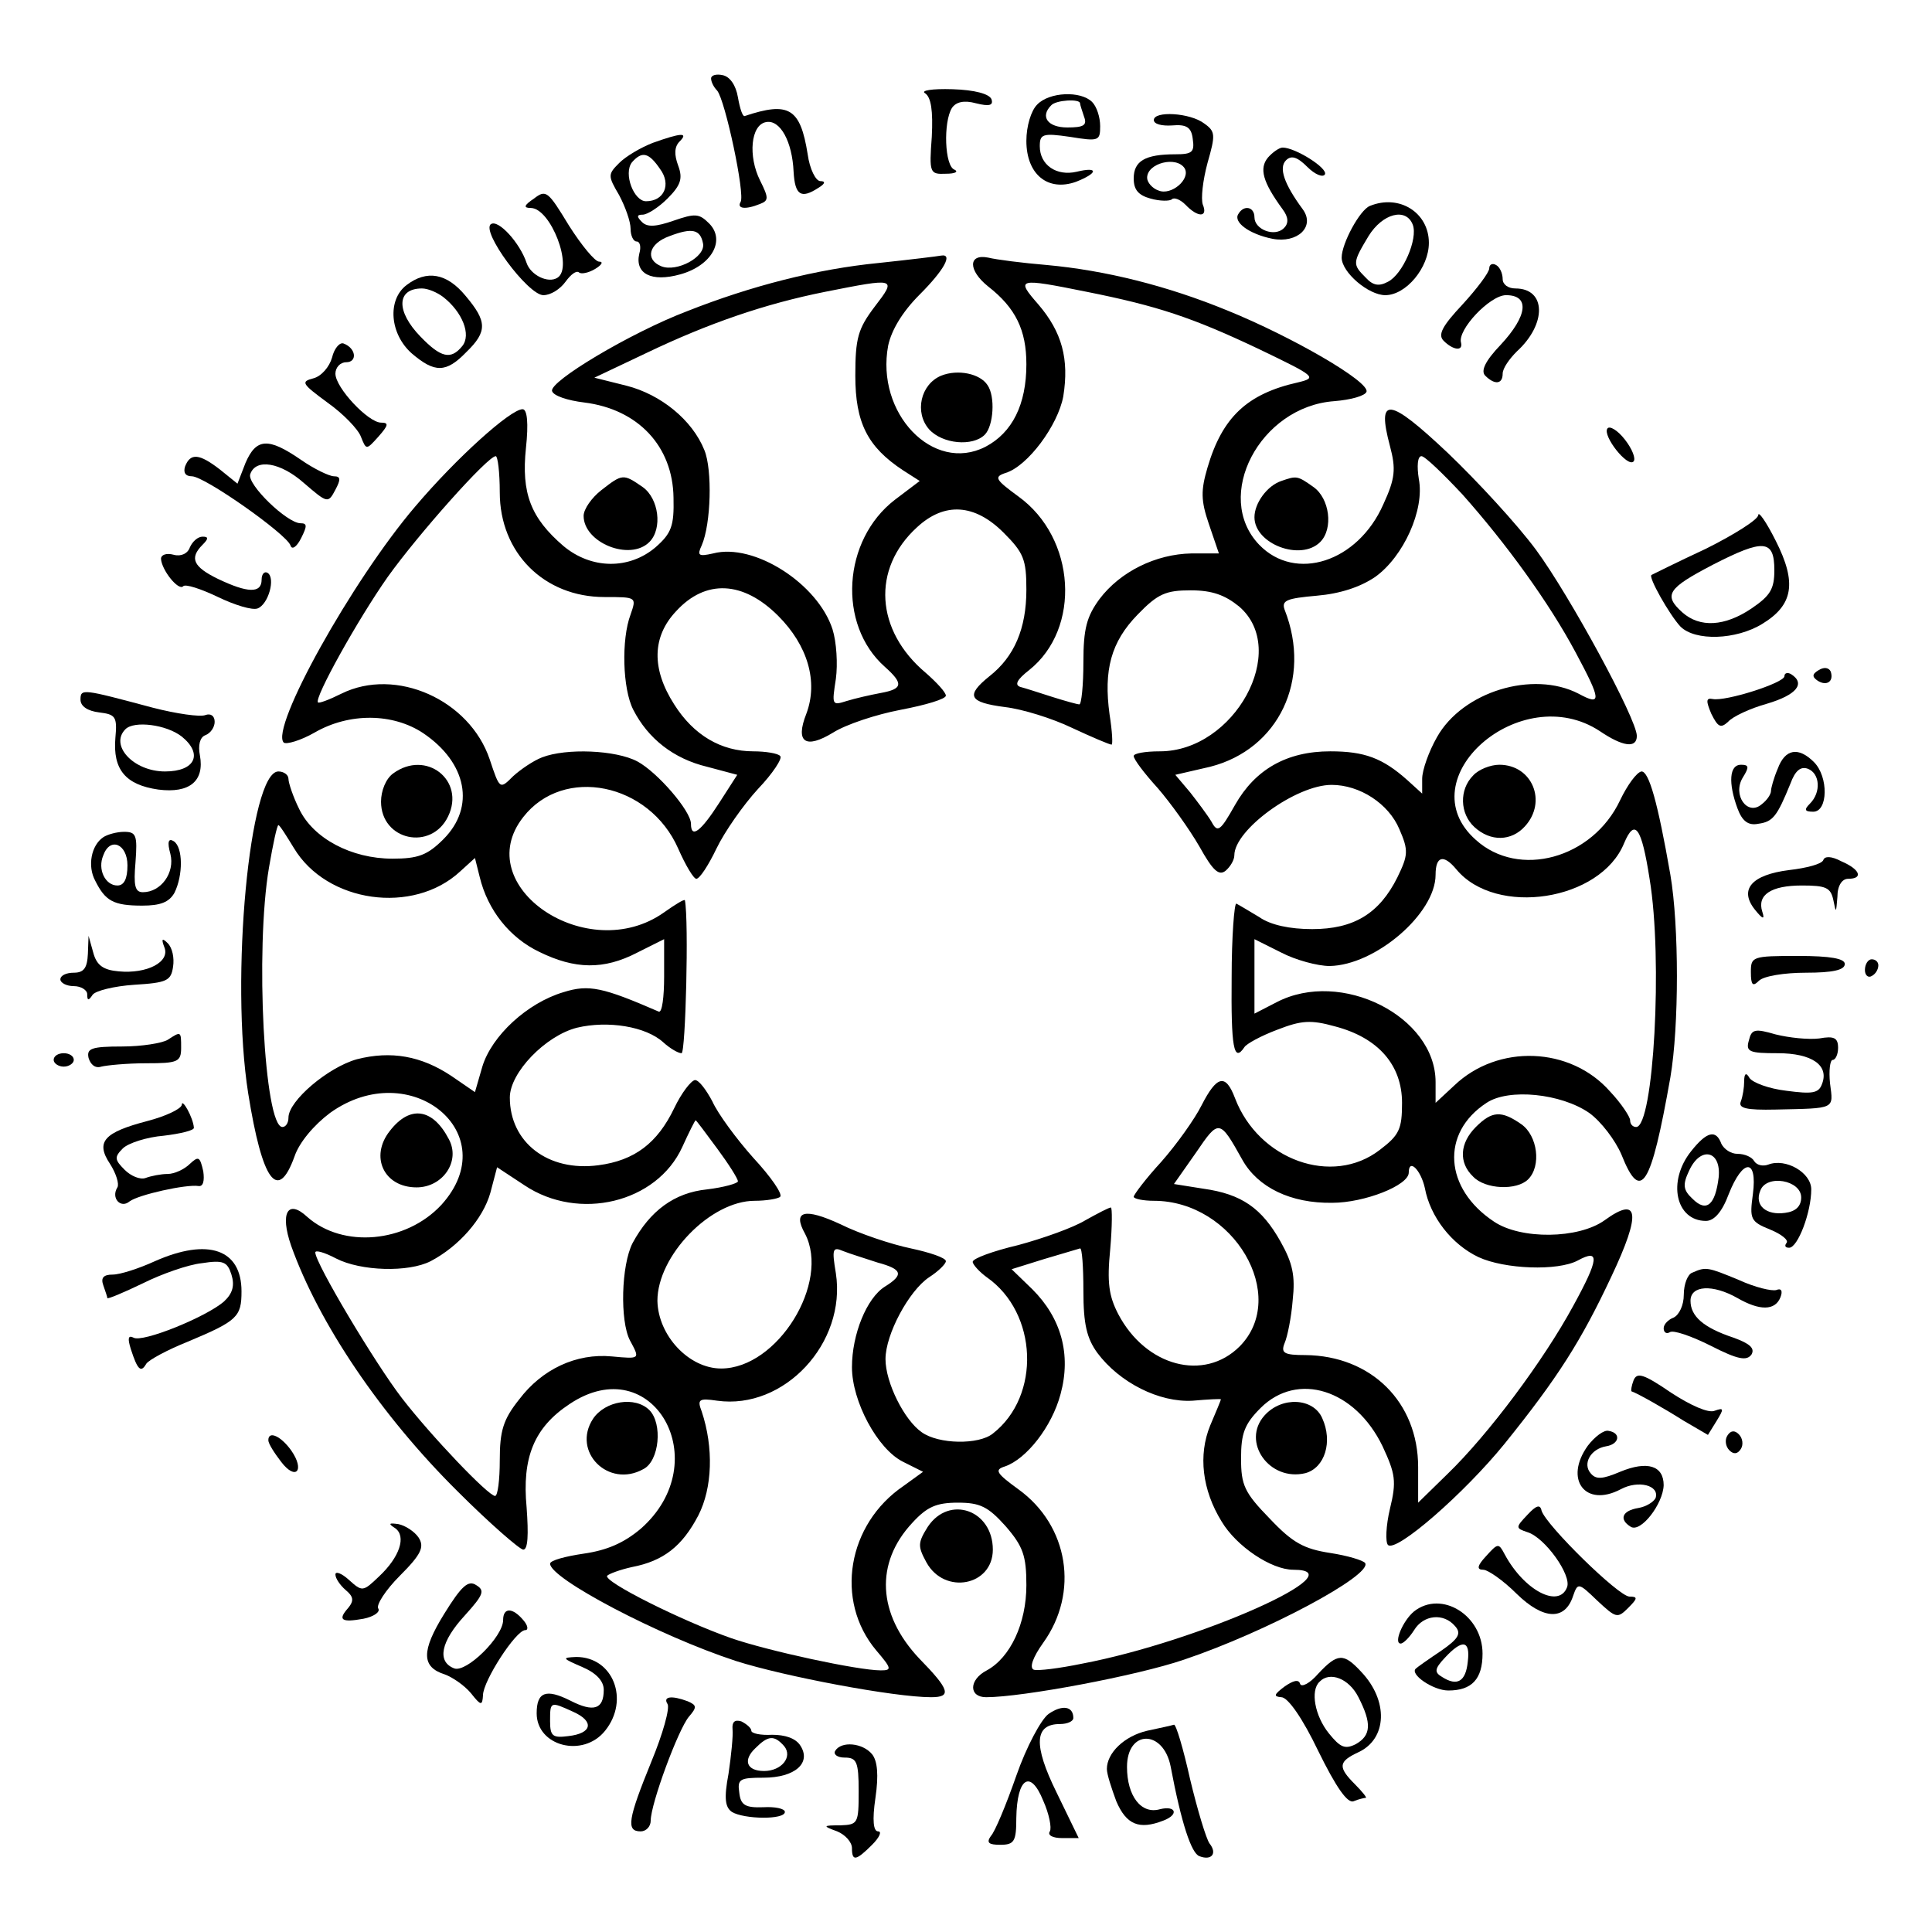 <?xml version="1.0" standalone="no"?>
<!DOCTYPE svg PUBLIC "-//W3C//DTD SVG 20010904//EN"
 "http://www.w3.org/TR/2001/REC-SVG-20010904/DTD/svg10.dtd">
<svg version="1.0" xmlns="http://www.w3.org/2000/svg"
 width="288pt" height="288pt" viewBox="0 0 288 288"
 preserveAspectRatio="xMidYMid meet">
<g transform="translate(0,288) scale(0.1,-0.1)"
fill="#000000" stroke="none">
<path d="M1060 2763 c0 -5 4 -13 9 -18 12 -14 42 -155 35 -166 -6 -10 7 -12
29 -3 13 5 13 9 0 35 -18 36 -14 83 9 87 21 4 39 -29 41 -74 2 -35 11 -41 37
-24 10 6 11 10 3 10 -7 0 -16 18 -19 40 -11 69 -28 79 -94 57 -3 -1 -7 11 -10
28 -3 18 -12 31 -23 33 -9 2 -17 0 -17 -5z"/>
<path d="M1379 2741 c9 -6 12 -26 10 -65 -4 -54 -3 -56 21 -55 14 0 19 3 13 6
-15 5 -17 71 -4 92 6 9 18 12 36 7 20 -5 26 -3 23 6 -3 8 -25 14 -58 15 -31 1
-48 -2 -41 -6z"/>
<path d="M1546 2724 c-9 -9 -16 -32 -16 -54 0 -50 32 -76 74 -61 33 13 34 23
1 15 -30 -7 -55 10 -55 38 0 18 4 20 45 14 43 -7 45 -6 45 16 0 13 -5 29 -12
36 -17 17 -64 15 -82 -4z m64 2 c0 -2 3 -11 6 -20 5 -13 -1 -16 -25 -16 -29 0
-41 16 -24 33 7 8 43 10 43 3z"/>
<path d="M1720 2701 c0 -6 12 -9 27 -8 22 2 29 -3 31 -20 3 -20 -1 -23 -26
-23 -45 0 -62 -10 -62 -36 0 -17 7 -25 25 -30 14 -4 29 -4 32 -1 3 3 12 0 20
-8 19 -20 34 -19 26 0 -3 9 0 36 7 62 12 42 12 47 -5 59 -21 16 -75 19 -75 5z
m46 -72 c9 -16 -20 -41 -39 -33 -9 3 -17 12 -17 19 0 22 44 33 56 14z"/>
<path d="M973 2667 c-18 -7 -40 -20 -50 -30 -17 -17 -17 -19 0 -48 9 -17 17
-39 17 -50 0 -10 4 -19 9 -19 5 0 7 -8 4 -18 -7 -30 18 -43 61 -31 47 13 68
51 43 76 -15 15 -21 15 -53 4 -26 -9 -39 -10 -47 -2 -8 8 -8 11 1 11 7 0 24
11 37 24 20 20 23 30 16 49 -6 16 -6 28 2 36 14 14 2 13 -40 -2z m11 -39 c17
-23 6 -48 -21 -48 -18 0 -34 41 -21 58 15 17 25 15 42 -10z m64 -111 c4 -20
-39 -43 -62 -34 -25 10 -19 34 12 45 34 13 46 10 50 -11z"/>
<path d="M1890 2645 c-13 -16 -8 -36 22 -77 9 -12 9 -21 2 -28 -14 -14 -44 -2
-44 16 0 16 -16 19 -24 5 -8 -12 16 -30 51 -37 37 -7 64 18 45 44 -28 38 -36
62 -25 73 8 8 17 5 32 -10 11 -11 23 -16 26 -11 5 9 -44 40 -63 40 -5 0 -15
-7 -22 -15z"/>
<path d="M796 2584 c-15 -10 -16 -14 -5 -14 30 0 64 -89 40 -104 -14 -9 -40 4
-46 22 -10 30 -42 65 -53 58 -16 -10 55 -106 78 -106 11 0 25 9 33 20 8 11 16
17 20 14 3 -3 14 -1 24 5 10 6 13 11 6 11 -6 0 -26 24 -45 54 -31 51 -34 54
-52 40z"/>
<path d="M2042 2573 c-15 -6 -42 -56 -42 -77 0 -22 40 -56 65 -56 31 0 65 41
65 78 0 45 -44 73 -88 55z m64 -28 c8 -21 -15 -74 -37 -85 -13 -7 -22 -6 -33
6 -20 20 -20 22 4 62 21 34 56 43 66 17z"/>
<path d="M1310 2488 c-92 -9 -190 -34 -286 -72 -84 -32 -206 -105 -201 -119 2
-7 23 -14 48 -17 80 -10 132 -65 133 -142 1 -42 -3 -53 -27 -74 -39 -33 -95
-33 -137 2 -49 42 -63 79 -56 146 4 37 2 58 -5 58 -18 0 -99 -73 -160 -145
-94 -110 -217 -331 -196 -352 4 -3 25 3 46 15 52 30 117 29 162 -1 65 -44 78
-110 30 -158 -24 -24 -38 -29 -76 -29 -61 0 -118 30 -139 74 -9 18 -16 39 -16
45 0 6 -7 11 -15 11 -43 0 -72 -309 -45 -480 21 -131 44 -163 69 -94 7 21 29
47 53 65 120 86 262 -31 166 -137 -53 -57 -147 -65 -200 -18 -29 27 -41 6 -24
-43 41 -115 133 -252 248 -366 48 -48 93 -87 98 -87 7 0 8 22 5 63 -7 74 11
119 64 154 124 83 220 -86 106 -186 -25 -21 -50 -32 -85 -37 -27 -4 -50 -10
-50 -15 0 -22 161 -107 277 -145 72 -23 236 -54 291 -54 31 0 28 11 -18 58
-62 66 -66 142 -10 202 22 24 36 30 68 30 33 0 45 -6 71 -35 26 -30 31 -44 31
-88 0 -57 -24 -108 -59 -127 -27 -14 -27 -40 -1 -40 54 0 225 32 295 56 122
41 281 126 270 144 -3 4 -26 11 -52 15 -39 6 -56 15 -90 51 -38 39 -43 50 -43
90 0 37 5 51 29 75 55 55 141 28 182 -57 19 -41 21 -52 11 -93 -6 -25 -7 -50
-3 -54 12 -12 114 77 174 151 79 98 114 153 159 249 45 95 41 121 -10 84 -39
-28 -125 -29 -165 -2 -74 49 -80 132 -11 177 33 22 111 14 153 -15 18 -13 39
-41 48 -62 29 -73 44 -49 73 115 13 76 13 226 0 302 -19 109 -32 154 -43 154
-7 -1 -21 -20 -32 -43 -41 -87 -151 -117 -215 -59 -103 91 67 240 185 162 34
-23 55 -26 55 -7 0 25 -100 209 -150 277 -28 38 -88 103 -132 145 -88 83 -106
85 -86 10 9 -34 8 -48 -10 -87 -38 -86 -131 -116 -185 -60 -69 72 1 206 112
214 25 2 46 8 48 14 5 15 -111 82 -207 121 -90 37 -182 60 -270 68 -36 3 -75
8 -87 11 -30 6 -30 -19 0 -43 41 -32 57 -65 57 -116 0 -60 -21 -102 -61 -123
-78 -40 -164 50 -145 151 5 23 21 50 47 76 36 36 50 61 32 58 -5 -1 -46 -6
-93 -11z m-6 -65 c-25 -33 -29 -47 -29 -103 0 -70 18 -106 71 -141 l25 -16
-37 -28 c-78 -60 -86 -186 -15 -249 28 -25 27 -33 -6 -39 -16 -3 -38 -8 -51
-12 -22 -7 -22 -6 -16 33 3 22 1 55 -5 74 -22 68 -117 129 -178 113 -22 -5
-24 -3 -17 12 14 32 16 113 4 142 -18 45 -65 83 -116 96 l-48 12 78 37 c92 44
176 73 266 91 106 21 107 21 74 -22z m316 22 c105 -21 157 -38 258 -86 83 -40
86 -42 57 -49 -76 -17 -113 -52 -135 -127 -10 -34 -10 -49 2 -84 l15 -44 -41
0 c-53 -1 -106 -27 -137 -68 -19 -26 -24 -44 -24 -94 0 -35 -3 -63 -6 -63 -3
0 -21 5 -40 11 -19 6 -40 13 -48 15 -9 3 -5 11 13 25 78 62 70 197 -16 259
-34 25 -37 29 -19 35 33 10 78 71 86 114 9 56 -2 96 -37 137 -34 39 -32 40 72
19z m-875 -299 c0 -90 66 -156 156 -156 48 0 48 0 39 -26 -14 -37 -12 -111 4
-142 22 -43 60 -73 110 -85 l45 -12 -27 -42 c-27 -42 -42 -54 -42 -31 0 19
-50 77 -80 93 -32 17 -106 20 -142 6 -13 -5 -32 -18 -43 -28 -20 -20 -20 -20
-35 25 -30 89 -140 138 -221 98 -18 -9 -34 -15 -35 -13 -6 6 59 123 104 187
45 63 149 180 161 180 3 0 6 -24 6 -54z m1435 -3 c65 -73 129 -161 169 -236
38 -71 39 -80 4 -61 -68 35 -173 3 -211 -65 -12 -21 -22 -49 -22 -62 l0 -22
-22 20 c-37 33 -64 43 -115 43 -65 0 -112 -27 -142 -80 -22 -39 -26 -42 -35
-25 -6 10 -21 30 -32 44 l-22 26 52 12 c102 26 152 130 111 234 -5 14 3 17 48
21 35 3 65 13 87 28 42 30 74 100 65 146 -3 19 -2 34 4 34 5 0 32 -26 61 -57z
m-684 -57 c30 -30 34 -40 34 -85 0 -58 -18 -100 -55 -129 -36 -29 -31 -39 23
-46 26 -3 71 -17 100 -31 30 -14 56 -25 59 -25 2 0 1 20 -3 45 -9 66 2 108 42
149 30 31 42 36 79 36 32 0 51 -7 72 -24 76 -65 -7 -216 -118 -216 -22 0 -39
-3 -39 -7 0 -5 16 -26 36 -48 19 -22 47 -61 62 -87 20 -36 29 -44 39 -36 7 6
13 16 13 23 0 38 92 105 145 105 42 0 85 -28 101 -66 14 -32 13 -39 -3 -72
-27 -54 -65 -77 -127 -77 -33 0 -62 6 -79 18 -15 9 -30 18 -34 20 -3 1 -7 -49
-7 -110 -1 -104 3 -128 19 -104 3 5 25 17 49 26 36 14 50 15 86 5 65 -17 100
-58 100 -114 0 -39 -4 -48 -33 -70 -71 -55 -181 -15 -216 77 -14 37 -27 34
-50 -11 -10 -20 -37 -58 -60 -84 -23 -25 -41 -49 -41 -52 0 -3 14 -6 30 -6
119 0 202 -142 128 -217 -53 -53 -140 -30 -181 48 -14 27 -17 47 -12 97 3 34
3 62 1 62 -3 0 -20 -9 -38 -19 -18 -11 -63 -27 -100 -37 -38 -9 -68 -20 -68
-25 0 -4 10 -15 21 -23 76 -53 81 -177 9 -233 -21 -17 -81 -16 -106 2 -26 18
-54 74 -54 109 0 37 35 102 65 122 14 9 25 20 25 24 0 5 -24 13 -52 19 -29 6
-77 22 -105 36 -54 25 -72 20 -53 -14 38 -73 -41 -201 -125 -201 -48 0 -94 49
-95 101 0 67 79 149 145 149 17 0 35 3 38 6 4 4 -14 30 -40 58 -25 28 -53 66
-61 84 -9 17 -20 32 -26 32 -6 -1 -20 -19 -31 -42 -25 -52 -59 -78 -113 -85
-75 -10 -132 34 -132 101 0 37 53 92 100 104 46 11 103 2 129 -22 10 -9 22
-16 27 -16 6 0 11 197 5 228 -1 2 -14 -6 -31 -18 -114 -81 -291 39 -210 142
60 77 188 51 231 -47 11 -25 23 -45 27 -45 5 0 18 20 30 45 12 25 40 65 62 89
22 23 37 46 33 49 -3 4 -22 7 -40 7 -48 0 -89 24 -118 70 -34 53 -33 101 3
139 44 48 100 45 152 -7 44 -44 60 -98 42 -146 -17 -43 -1 -53 40 -28 19 12
64 27 101 34 37 7 67 16 67 21 0 5 -14 20 -30 34 -75 63 -81 155 -13 217 41
38 86 35 129 -8z m-1058 -470 c49 -82 178 -100 248 -35 l22 20 7 -28 c12 -50
45 -91 89 -112 53 -26 96 -27 146 -1 l40 20 0 -56 c0 -30 -3 -54 -8 -52 -83
36 -104 41 -142 29 -54 -16 -107 -65 -121 -111 l-11 -38 -35 24 c-45 30 -90
38 -141 25 -43 -12 -102 -62 -102 -87 0 -8 -4 -14 -9 -14 -27 0 -41 264 -20
387 6 35 12 63 14 63 2 0 12 -16 23 -34z m2021 -46 c20 -120 6 -370 -20 -370
-5 0 -9 4 -9 10 0 5 -13 25 -30 43 -59 67 -167 71 -232 9 l-28 -26 0 31 c0 98
-141 169 -237 119 l-33 -17 0 56 0 55 40 -20 c21 -11 54 -20 72 -20 68 1 158
78 158 136 0 28 12 31 31 8 59 -71 215 -47 250 39 16 38 26 24 38 -53z m-1390
-402 c17 -23 31 -45 31 -49 0 -3 -21 -9 -46 -12 -49 -5 -85 -32 -111 -80 -17
-33 -19 -116 -4 -145 15 -28 16 -28 -27 -24 -53 5 -104 -19 -138 -64 -24 -30
-29 -47 -29 -91 0 -29 -3 -53 -7 -53 -10 0 -95 89 -139 146 -40 52 -129 201
-129 217 0 4 14 0 31 -9 37 -19 108 -21 141 -4 42 22 78 63 89 102 l10 38 41
-27 c81 -54 197 -26 235 57 10 22 19 40 20 40 1 0 15 -19 32 -42z m783 -17
c23 -41 72 -65 134 -64 48 0 114 26 114 45 0 22 18 4 24 -23 8 -43 40 -84 80
-103 39 -18 118 -21 148 -5 33 18 32 3 -7 -68 -44 -81 -126 -191 -187 -250
l-44 -43 0 53 c0 97 -70 166 -168 167 -32 0 -37 3 -31 18 4 9 10 38 12 64 4
36 0 55 -18 87 -28 50 -58 71 -115 79 l-44 7 33 47 c34 50 35 50 69 -11z
m-544 -153 c37 -10 40 -18 11 -36 -27 -17 -49 -71 -49 -120 0 -51 38 -122 76
-141 l30 -15 -29 -21 c-84 -57 -103 -171 -41 -245 23 -27 24 -30 7 -30 -34 0
-168 29 -223 48 -74 26 -190 84 -185 93 3 3 19 9 37 13 47 9 75 31 99 77 21
41 23 101 5 155 -7 18 -4 20 23 16 100 -14 193 86 177 190 -6 36 -5 40 11 33
10 -4 33 -11 51 -17z m307 -42 c0 -50 5 -71 21 -93 33 -44 92 -74 142 -71 23
2 42 3 42 2 0 -1 -7 -18 -16 -39 -18 -44 -12 -96 17 -143 22 -37 74 -72 107
-72 98 0 -141 -107 -315 -140 -34 -7 -66 -11 -72 -9 -7 3 -1 19 14 40 54 75
38 175 -37 229 -33 24 -36 29 -20 34 32 11 70 59 83 108 16 59 1 113 -42 156
l-31 30 48 15 c27 8 51 15 54 16 3 1 5 -28 5 -63z"/>
<path d="M2220 2480 c0 -6 -18 -30 -40 -54 -30 -32 -37 -45 -28 -54 14 -14 29
-16 26 -3 -6 19 43 71 67 71 36 0 32 -31 -8 -74 -23 -24 -30 -39 -23 -46 14
-14 26 -13 26 3 0 8 10 22 21 33 45 41 44 94 -2 94 -11 0 -19 6 -19 14 0 8 -4
18 -10 21 -5 3 -10 1 -10 -5z"/>
<path d="M606 2455 c-29 -22 -25 -73 8 -102 34 -29 51 -29 81 2 32 31 31 46
-1 84 -28 34 -58 39 -88 16z m55 -18 c28 -22 42 -56 28 -73 -17 -21 -32 -17
-62 14 -37 38 -36 72 2 72 9 0 23 -6 32 -13z"/>
<path d="M495 2347 c-4 -14 -16 -28 -28 -31 -19 -5 -17 -8 21 -36 24 -17 46
-40 50 -51 8 -20 8 -20 26 0 15 17 16 21 4 21 -19 0 -68 52 -68 73 0 9 7 17
16 17 17 0 15 21 -4 28 -6 2 -14 -8 -17 -21z"/>
<path d="M1403 2320 c-31 -13 -40 -55 -18 -80 20 -22 65 -26 83 -8 13 13 16
57 4 74 -11 17 -44 24 -69 14z"/>
<path d="M2396 2241 c-7 -11 30 -58 39 -49 4 4 -2 19 -13 33 -11 14 -23 21
-26 16z"/>
<path d="M366 2190 l-12 -31 -26 21 c-31 24 -44 25 -52 5 -3 -9 0 -15 10 -15
19 0 141 -86 147 -103 2 -7 9 -3 16 11 9 18 9 22 -1 22 -20 0 -80 58 -75 73 8
24 45 18 80 -13 35 -30 36 -31 47 -10 8 15 8 20 -2 20 -7 0 -30 11 -50 25 -48
33 -66 32 -82 -5z"/>
<path d="M896 2149 c-14 -11 -26 -28 -26 -38 0 -40 69 -68 98 -39 20 20 14 65
-10 82 -29 20 -30 20 -62 -5z"/>
<path d="M1910 2163 c-21 -7 -40 -33 -40 -54 0 -40 69 -66 98 -37 20 20 14 65
-10 82 -24 17 -25 17 -48 9z"/>
<path d="M2621 2112 c-1 -7 -36 -29 -78 -50 -43 -20 -79 -38 -81 -39 -6 -2 27
-60 43 -77 22 -22 83 -20 122 4 46 28 52 61 20 124 -14 28 -26 45 -26 38z m24
-82 c0 -28 -6 -38 -34 -57 -40 -27 -77 -29 -103 -6 -29 26 -22 36 45 71 76 39
92 38 92 -8z"/>
<path d="M283 2064 c-3 -9 -13 -14 -24 -11 -11 3 -19 0 -19 -6 1 -17 26 -48
33 -41 3 4 27 -4 52 -16 25 -12 51 -20 59 -17 16 6 27 45 15 53 -5 3 -9 -2 -9
-10 0 -21 -21 -20 -65 1 -37 18 -43 31 -23 51 9 9 9 12 0 12 -7 0 -15 -7 -19
-16z"/>
<path d="M2711 1881 c-10 -6 -10 -10 -1 -16 13 -8 24 -1 19 14 -3 6 -10 7 -18
2z"/>
<path d="M2660 1872 c0 -10 -88 -38 -107 -34 -10 2 -10 -3 -2 -22 10 -20 14
-22 25 -12 7 8 33 20 58 27 44 13 58 30 36 44 -5 3 -10 2 -10 -3z"/>
<path d="M120 1837 c0 -10 11 -17 28 -19 24 -3 27 -6 24 -38 -4 -47 15 -70 64
-77 47 -6 69 13 62 51 -3 15 0 27 8 30 8 3 14 12 14 20 0 9 -6 13 -14 10 -8
-3 -43 2 -78 11 -105 28 -108 29 -108 12z m151 -55 c32 -26 20 -52 -25 -52
-47 0 -83 39 -59 63 13 13 61 7 84 -11z"/>
<path d="M2650 1734 c-6 -14 -10 -29 -10 -33 0 -5 -6 -14 -14 -20 -21 -18 -44
14 -28 40 10 16 9 19 -3 19 -17 0 -19 -27 -5 -65 7 -19 16 -26 31 -23 22 3 28
11 48 60 7 19 15 26 26 22 18 -7 20 -35 3 -52 -9 -9 -8 -12 5 -12 22 0 23 52
1 74 -23 23 -43 20 -54 -10z"/>
<path d="M586 1727 c-11 -8 -18 -26 -18 -42 0 -58 75 -74 100 -22 26 54 -33
100 -82 64z"/>
<path d="M2196 1724 c-21 -21 -20 -57 2 -77 24 -22 55 -21 75 1 34 37 11 92
-38 92 -13 0 -31 -7 -39 -16z"/>
<path d="M154 1632 c-18 -12 -24 -43 -12 -65 15 -30 27 -37 70 -37 27 0 40 5
48 19 13 26 13 68 -1 77 -8 5 -10 -1 -5 -19 7 -28 -14 -57 -41 -57 -12 0 -14
10 -11 45 3 40 1 45 -17 45 -11 0 -25 -4 -31 -8z m36 -42 c0 -20 -5 -30 -15
-30 -18 0 -30 24 -21 45 10 28 36 17 36 -15z"/>
<path d="M2718 1598 c-2 -6 -25 -12 -51 -15 -56 -7 -75 -29 -51 -59 12 -15 15
-15 11 -3 -8 25 13 39 59 39 36 0 43 -3 47 -22 4 -20 4 -19 6 5 0 17 7 27 16
27 23 0 18 14 -10 26 -15 8 -25 8 -27 2z"/>
<path d="M131 1458 c-1 -21 -6 -28 -21 -28 -11 0 -20 -4 -20 -10 0 -5 9 -10
20 -10 11 0 20 -6 20 -12 0 -10 2 -10 8 -1 4 6 32 13 62 15 49 3 55 6 58 27 2
13 -1 28 -8 35 -8 8 -10 7 -5 -6 9 -22 -26 -40 -68 -36 -23 2 -33 9 -38 28
l-7 25 -1 -27z"/>
<path d="M2610 1431 c0 -20 3 -22 12 -13 7 7 38 12 70 12 40 0 58 4 58 13 0 8
-21 12 -70 12 -68 0 -70 -1 -70 -24z"/>
<path d="M2780 1434 c0 -8 5 -12 10 -9 6 3 10 10 10 16 0 5 -4 9 -10 9 -5 0
-10 -7 -10 -16z"/>
<path d="M2607 1329 c-5 -17 1 -19 43 -19 51 0 77 -18 66 -46 -5 -14 -15 -15
-53 -10 -26 3 -50 12 -55 19 -5 9 -8 7 -8 -5 0 -9 -2 -22 -5 -30 -4 -10 8 -13
52 -12 90 2 86 0 81 39 -2 19 0 35 4 35 4 0 8 8 8 18 0 15 -6 18 -28 14 -16
-2 -45 1 -65 6 -31 9 -36 8 -40 -9z"/>
<path d="M250 1330 c-8 -5 -39 -10 -68 -10 -46 0 -53 -3 -50 -17 3 -10 10 -16
19 -13 8 2 38 5 67 5 47 0 52 2 52 23 0 25 0 25 -20 12z"/>
<path d="M80 1300 c0 -5 7 -10 15 -10 8 0 15 5 15 10 0 6 -7 10 -15 10 -8 0
-15 -4 -15 -10z"/>
<path d="M271 1233 c-1 -6 -24 -17 -51 -24 -65 -17 -78 -31 -56 -64 9 -14 14
-30 11 -35 -10 -16 5 -32 18 -21 13 10 85 26 103 23 7 -1 9 8 7 22 -5 22 -7
23 -20 11 -8 -8 -23 -15 -33 -15 -10 0 -25 -3 -33 -6 -8 -3 -22 3 -31 12 -15
15 -16 19 -3 32 8 8 36 17 61 19 25 3 46 8 45 12 -1 15 -18 45 -18 34z"/>
<path d="M581 1194 c-30 -38 -9 -84 40 -84 39 0 66 39 48 72 -24 46 -58 51
-88 12z"/>
<path d="M2200 1200 c-24 -24 -26 -53 -4 -74 18 -19 65 -21 82 -4 20 20 14 65
-10 82 -30 21 -44 20 -68 -4z"/>
<path d="M2521 1164 c-36 -45 -23 -104 22 -104 12 0 24 13 34 40 21 53 43 54
36 0 -5 -37 -4 -41 26 -53 17 -7 28 -16 24 -20 -3 -4 -2 -7 4 -7 13 0 33 53
33 87 0 25 -38 47 -64 37 -8 -3 -17 -1 -21 5 -3 6 -14 11 -25 11 -10 0 -20 7
-24 15 -8 22 -22 18 -45 -11z m41 -39 c-5 -41 -18 -53 -39 -32 -14 13 -15 21
-5 42 17 37 48 30 44 -10z m123 -30 c0 -13 -8 -21 -24 -23 -28 -4 -46 11 -37
33 9 25 61 16 61 -10z"/>
<path d="M231 1000 c-24 -11 -52 -20 -63 -20 -14 0 -18 -5 -14 -16 3 -9 6 -17
6 -19 0 -2 24 8 53 22 28 14 68 28 88 30 32 5 38 2 44 -17 5 -16 2 -28 -11
-40 -26 -23 -122 -62 -135 -54 -8 4 -9 -1 -4 -17 10 -31 15 -36 23 -22 4 6 32
21 62 33 74 31 80 37 80 75 0 63 -50 80 -129 45z"/>
<path d="M2523 983 c-7 -2 -13 -17 -13 -33 0 -16 -7 -30 -15 -34 -8 -3 -15
-10 -15 -16 0 -6 4 -9 9 -6 5 4 33 -6 61 -20 41 -21 54 -23 61 -13 5 9 -2 16
-27 25 -45 15 -64 32 -64 55 0 23 33 25 70 4 33 -19 56 -19 64 1 4 10 1 14 -6
11 -7 -2 -32 4 -56 15 -46 19 -49 20 -69 11z"/>
<path d="M2435 822 c-3 -8 -4 -15 -3 -16 9 -3 48 -25 78 -44 l36 -21 13 21
c11 18 11 20 -3 15 -9 -4 -36 8 -65 27 -41 28 -51 31 -56 18z"/>
<path d="M884 765 c-32 -49 23 -104 75 -75 24 12 29 68 9 88 -21 21 -66 14
-84 -13z"/>
<path d="M1885 770 c-35 -39 7 -99 61 -86 29 8 41 47 25 82 -13 30 -60 33 -86
4z"/>
<path d="M2367 725 c-36 -50 -4 -93 49 -65 26 14 58 6 52 -13 -3 -6 -14 -13
-26 -15 -24 -4 -29 -17 -11 -28 15 -9 48 34 49 62 0 29 -24 37 -65 20 -26 -11
-36 -12 -44 -2 -12 14 0 36 23 40 20 3 23 20 4 23 -7 2 -21 -9 -31 -22z"/>
<path d="M2575 740 c-4 -6 -3 -16 3 -22 6 -6 12 -6 17 2 4 6 3 16 -3 22 -6 6
-12 6 -17 -2z"/>
<path d="M400 733 c0 -5 9 -19 19 -32 22 -29 36 -13 15 17 -15 21 -34 30 -34
15z"/>
<path d="M2277 622 c-18 -19 -18 -20 0 -26 26 -8 66 -64 59 -82 -12 -32 -64
-5 -93 49 -9 17 -10 17 -28 -3 -13 -14 -14 -20 -4 -20 7 0 30 -16 50 -36 40
-39 72 -40 84 -3 7 20 8 20 36 -7 28 -26 30 -27 46 -11 14 14 15 17 2 17 -16
0 -124 106 -131 128 -2 10 -8 8 -21 -6z"/>
<path d="M1383 604 c-15 -24 -15 -29 -2 -53 27 -49 99 -35 99 19 0 59 -65 82
-97 34z"/>
<path d="M589 602 c17 -12 7 -43 -24 -72 -24 -23 -25 -23 -45 -5 -11 10 -20
13 -20 8 0 -6 7 -16 15 -23 12 -10 13 -16 4 -27 -16 -18 -10 -22 23 -16 15 3
25 10 22 15 -4 5 11 28 32 49 32 32 37 43 28 57 -6 9 -20 18 -30 20 -14 2 -16
1 -5 -6z"/>
<path d="M662 474 c-34 -55 -34 -79 1 -90 11 -4 29 -16 39 -28 15 -19 17 -19
18 -3 0 21 49 97 63 97 5 0 4 7 -3 15 -16 19 -30 19 -30 0 0 -25 -55 -79 -73
-72 -26 10 -20 40 16 79 28 31 30 37 17 45 -12 8 -22 -1 -48 -43z"/>
<path d="M2108 478 c-17 -14 -31 -48 -20 -48 4 0 13 9 20 20 14 23 44 26 61 6
10 -11 5 -19 -21 -37 -18 -12 -35 -24 -37 -26 -11 -8 25 -33 48 -33 35 0 51
17 51 55 0 57 -61 95 -102 63z m80 -75 c-3 -30 -16 -37 -38 -23 -12 7 -12 12
4 29 26 28 38 26 34 -6z"/>
<path d="M868 395 c21 -9 32 -21 32 -34 0 -29 -15 -34 -50 -16 -36 18 -50 13
-50 -19 0 -49 69 -67 102 -26 37 46 12 110 -43 110 -22 -1 -21 -2 9 -15z m-13
-67 c31 -14 28 -32 -8 -36 -23 -3 -27 0 -27 22 0 30 0 30 35 14z"/>
<path d="M1965 385 c-12 -14 -25 -21 -27 -15 -2 7 -10 5 -23 -4 -16 -12 -17
-15 -5 -16 10 0 32 -32 55 -80 27 -55 44 -79 53 -75 7 3 16 5 18 5 2 0 -5 9
-16 20 -26 26 -25 34 5 48 43 20 45 77 4 120 -26 28 -35 28 -64 -3z m60 -35
c20 -39 19 -57 -4 -70 -16 -8 -23 -5 -40 16 -21 26 -28 64 -14 77 15 16 44 5
58 -23z"/>
<path d="M995 340 c4 -6 -7 -45 -24 -86 -35 -86 -38 -104 -16 -104 8 0 15 7
15 16 0 25 41 136 57 155 12 14 12 17 -2 23 -24 9 -37 7 -30 -4z"/>
<path d="M1563 325 c-11 -8 -33 -49 -48 -92 -15 -43 -32 -84 -38 -90 -7 -10
-3 -13 14 -13 21 0 24 5 24 40 1 60 21 73 40 26 9 -20 13 -41 10 -46 -4 -6 5
-10 18 -10 l25 0 -33 68 c-35 71 -33 102 5 102 11 0 20 4 20 9 0 18 -17 20
-37 6z"/>
<path d="M1092 302 c1 -9 -2 -39 -6 -66 -7 -37 -5 -50 5 -57 18 -11 79 -12 79
0 0 5 -15 8 -32 7 -27 -1 -34 3 -36 22 -3 20 1 22 36 22 47 0 72 22 55 48 -7
11 -23 16 -42 16 -17 -1 -31 2 -31 6 0 4 -7 10 -15 14 -10 3 -14 -1 -13 -12z
m77 -25 c13 -16 -4 -37 -30 -37 -26 0 -32 16 -13 34 19 19 28 20 43 3z"/>
<path d="M1710 300 c-34 -8 -60 -33 -60 -57 0 -8 7 -29 14 -48 15 -35 34 -43
70 -29 24 9 19 23 -5 17 -28 -8 -49 20 -49 63 0 56 54 56 65 1 16 -85 31 -130
43 -134 18 -7 27 4 15 19 -5 7 -18 50 -29 96 -10 45 -21 82 -24 81 -3 -1 -21
-5 -40 -9z"/>
<path d="M1245 270 c-3 -5 3 -10 14 -10 18 0 21 -6 21 -50 0 -48 -1 -50 -27
-51 -27 0 -27 -1 -5 -9 12 -5 22 -16 22 -25 0 -20 6 -19 30 5 11 11 15 20 9
20 -7 0 -9 16 -4 50 5 34 3 55 -5 65 -14 17 -46 20 -55 5z"/>
</g>
</svg>
